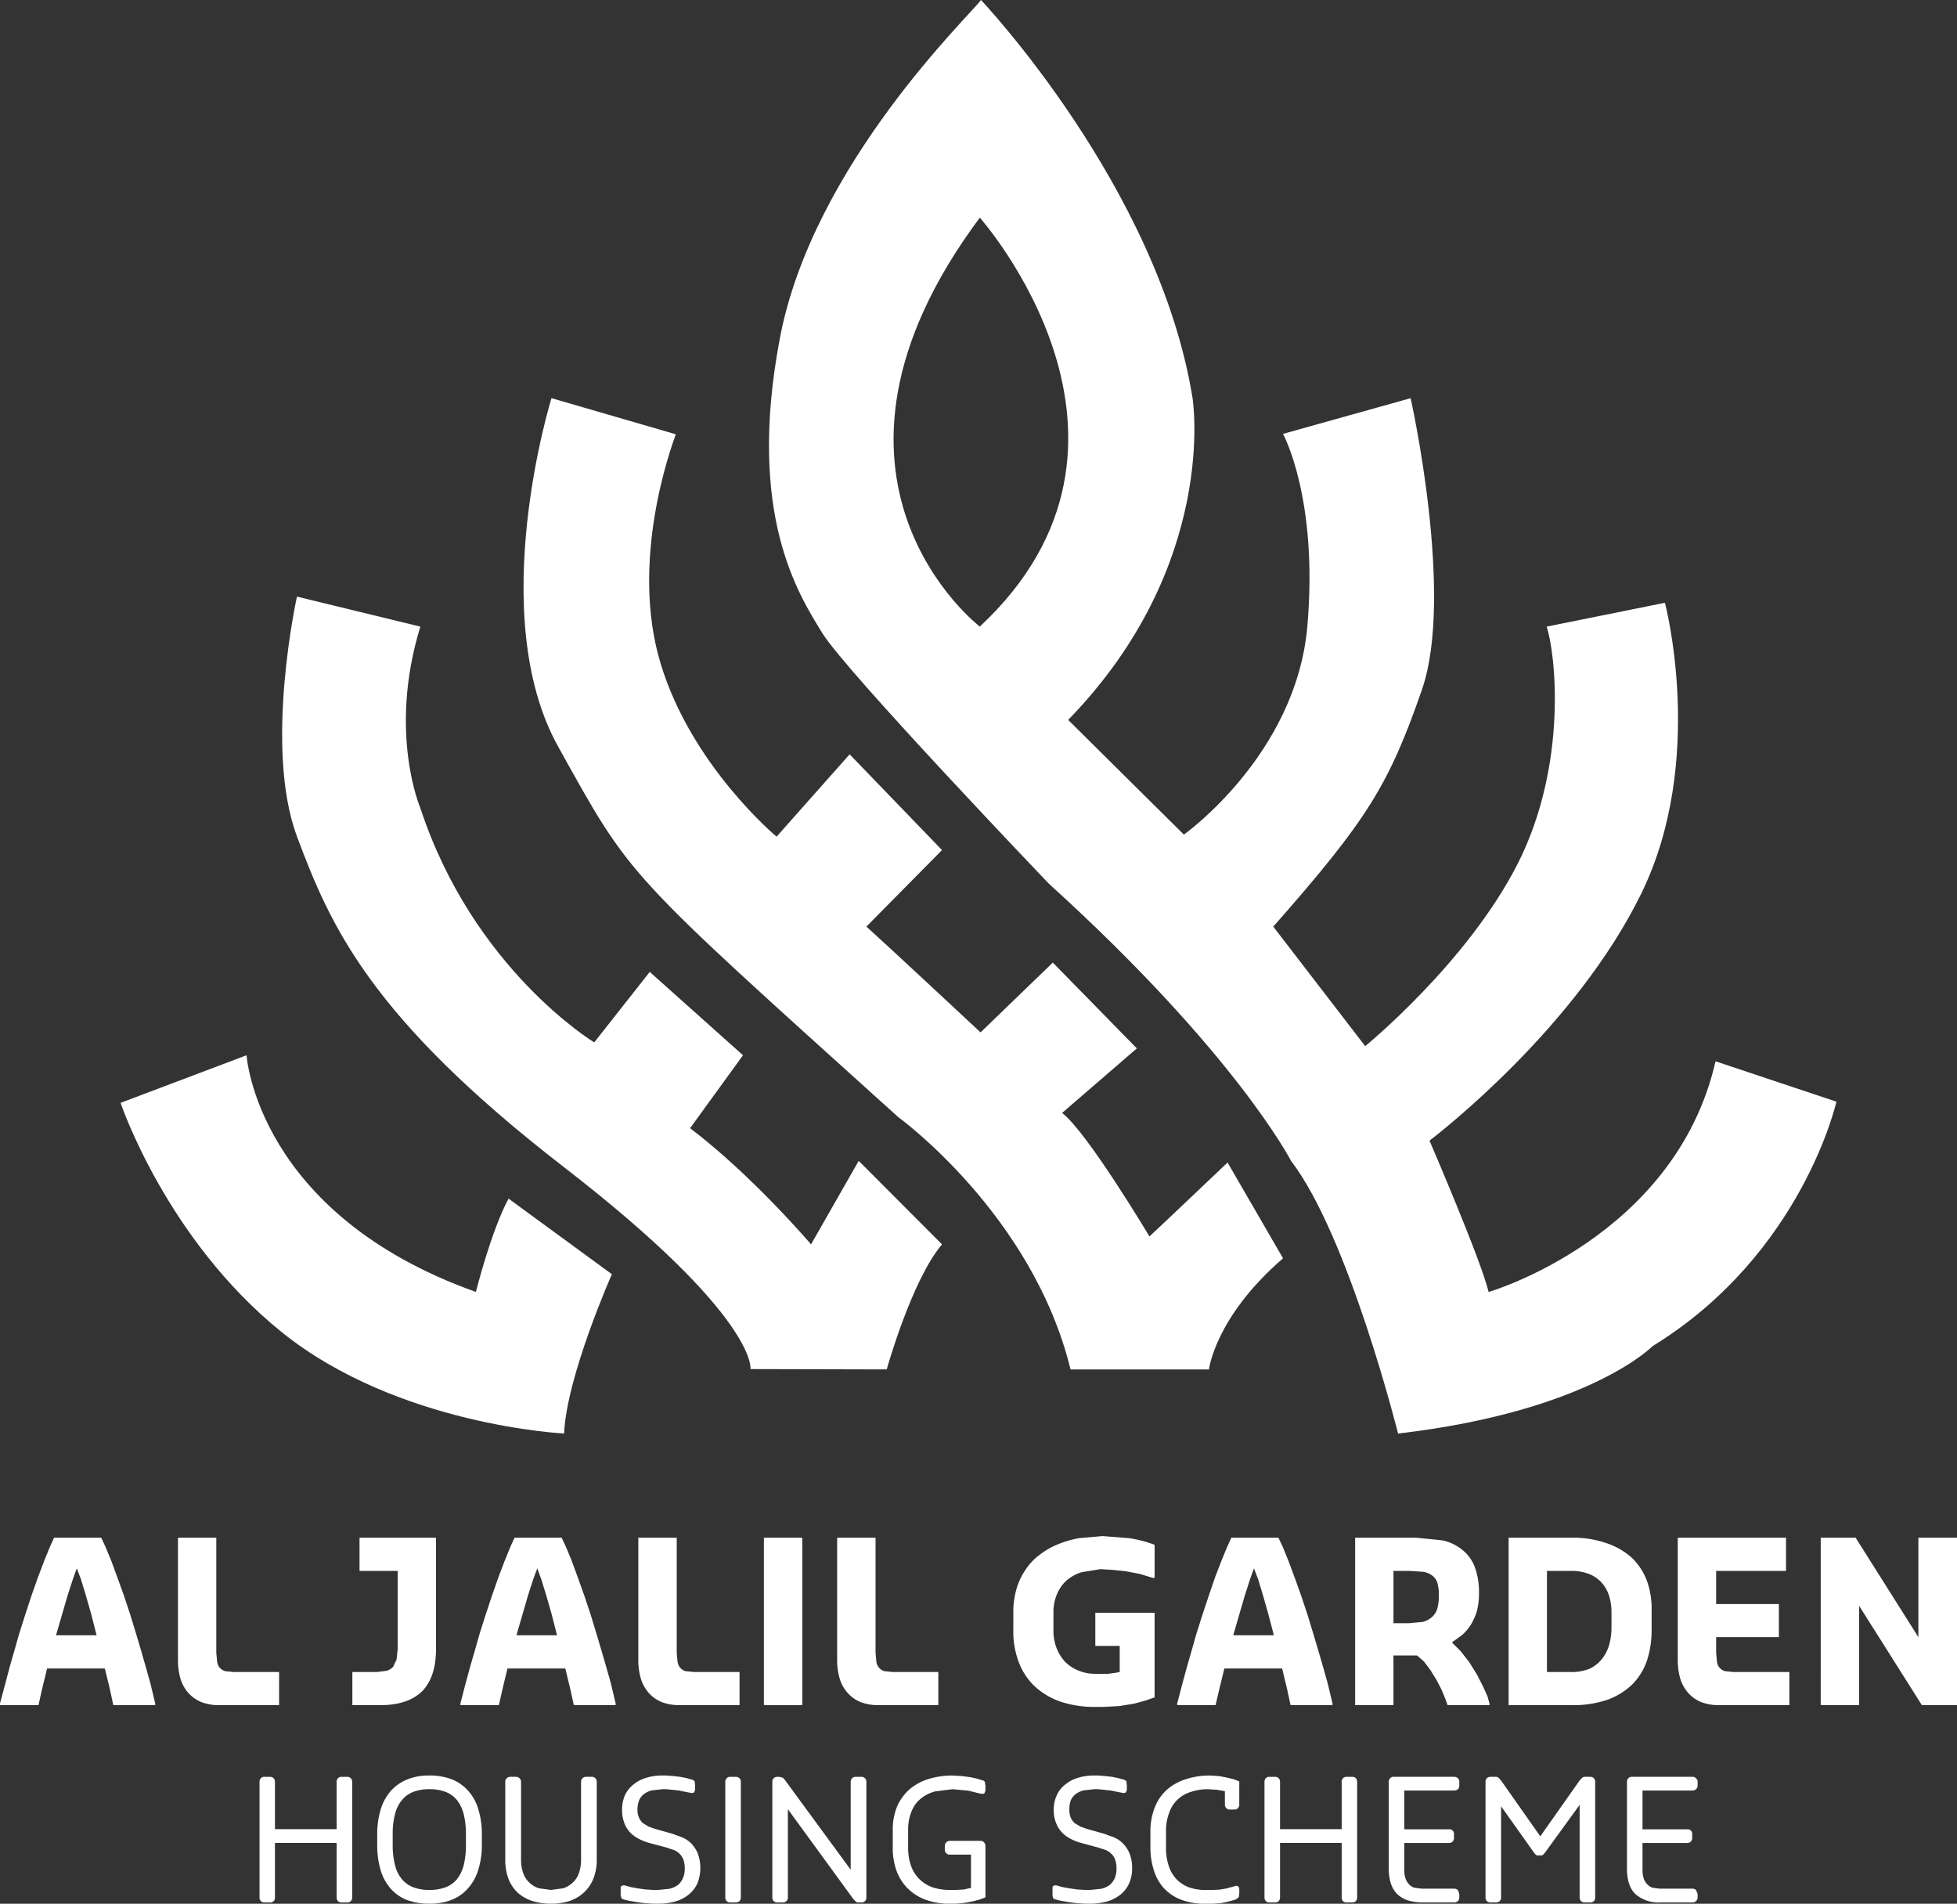 <svg xmlns="http://www.w3.org/2000/svg" width="468.013" height="455.215" viewBox="0 0 468.013 455.215"><rect x="0" y="0" width="468.013" height="455.215" fill="#333333" stroke="none"/><defs><style>.a{fill:#fff;}</style></defs><g transform="translate(-46.661 -18.004)"><path class="a" d="M55.792,109.279s10.884,32.563,38.554,54.848c27.718,22.314,67.507,24.222,67.507,24.222.606-13.733,11.433-38.09,11.433-38.09L148.572,132.18c-4.21,7.842-7.807,22.317-7.807,22.317C88.32,135.815,85.917,97.9,85.917,97.9Z" transform="translate(19.708 172.436)"/><path class="a" d="M71.567,120.511c7.981,21.388,17.469,43.229,63.881,79.111,46.377,35.844,44.587,48.263,44.587,48.263l32.569.079s5.972-21.376,13.23-29.9l-19.926-19.97s-9.039,15.846-11.4,19.97c0,0-13.865-16.335-28.927-27.784l12.656-17.437-22.3-19.929-13.278,16.853s-28.915-17.482-41.58-56.026c0,0-7.8-18.1,0-43.393L71.567,63.174s-7.972,35.958,0,57.337" transform="translate(46.11 97.493)"/><path class="a" d="M94.6,131.5c17.665,31.738,15.463,29.155,81.337,88.583,0,0,32.14,23.249,41.179,60.315h33.106s1.431-12.5,17.712-26.571l-13.265-22.908S238.2,246.588,235.989,248.6c0,0-14.854-24.9-20.883-29.537l17.87-15.432-20.1-20.514L195.6,199.806s-23.486-21.9-27.3-25.3l18.082-18.293-22.093-22.9-17.469,19.692s-20.311-16.878-27.724-41.371c-7.428-24.493,2.394-51.415,3.623-54.848L92.988,48.148S76.921,99.781,94.6,131.5" transform="translate(85.56 65.062)"/><path class="a" d="M155.306,70.048s47.581,53.414,0,97.786c0,0-46.4-35.522,0-97.786M107.438,99.171c-7.871,41.877,4.463,60.859,10.2,70.217,5.758,9.308,54.226,59.968,54.226,59.968,44.574,40.389,57.868,66.225,57.868,66.225,13.83,18.078,25.6,65.211,25.6,65.211,45.768-5.338,60.871-20.908,60.871-20.908,35.813-22,43.958-58.458,43.958-58.458l-28.908-9.642c-9.646,42.161-54.264,55.158-54.264,55.158-1.784-7.561-14.137-36.185-14.137-36.185,2.691-2.085,34.938-27.083,50.61-59.024s5.691-69.595,5.691-69.595l-28.283,5.7c2.11,6.348,5.123,32.844-6.911,56.674-12.1,23.776-36.489,43.639-36.489,43.639l-21.982-28.58c22.585-25.608,27.721-34.06,35.547-56.648,7.861-22.589-2.7-69.708-2.7-69.708l-30.519,8.534s8.493,15.394,5.814,46.09c-2.726,30.737-29.524,49.732-29.524,49.732l-27.67-27.427c36.151-37.146,29.749-76.928,29.749-76.928C198.089,62.8,155.581,18,155.581,18c-2.141,3.234-40.335,39.29-48.143,81.167" transform="translate(125.674 0)"/><path class="a" d="M47.94,169.259l1.068-4.049,1.1-3.812,1.143-4.024,1.412-4.444,1.5-4.58,1.579-4.472,1.5-3.961,1.355-3.3.992-2.2H70.867l1.026,2.2,1.371,3.3,1.45,3.961,1.62,4.472,1.51,4.58,1.361,4.444L80.4,161.4l1.09,3.812,1.143,4.049,1.146,4.785v.417H73.763l-.878-4.052L71.738,165.7H57.921l-1.146,4.709-.913,4.052h-9.2v-.417Zm17.077-27.513-.925,2.593-1.222,3.752-1.336,4.58-1.472,5.072h9.7l-1.295-5.072-1.308-4.58-1.146-3.752-.992-2.593v0Z" transform="translate(0 251.279)"/><path class="a" d="M70.115,174.46a11.841,11.841,0,0,1-4.359-.72,8.449,8.449,0,0,1-3.136-2.2,9.153,9.153,0,0,1-1.873-3.36,15.4,15.4,0,0,1-.61-4.548V134.425H69.3v27.528l.208,2.145a2.962,2.962,0,0,0,.61,1.418,2.9,2.9,0,0,0,1.333.821l2.018.2H84.318v7.921h-14.2v0Z" transform="translate(29.088 251.279)"/><path class="a" d="M73.341,166.541h5.834l2.394-.306a3.626,3.626,0,0,0,1.522-.935l.821-1.734.268-2.435v-18.77H75.056v-7.937H93.34v26.707c0,4.415-1.109,7.735-3.313,10.012-2.29,2.217-5.593,3.319-10.015,3.319h-6.67Z" transform="translate(57.585 251.277)"/><path class="a" d="M82.765,169.259l1.1-4.049,1.109-3.812,1.14-4.024,1.409-4.444,1.522-4.58,1.563-4.472,1.51-3.961,1.349-3.3.989-2.2h11.272l1.033,2.2,1.371,3.3,1.447,3.961,1.6,4.472,1.522,4.58,1.352,4.444,1.2,4.024,1.109,3.812,1.143,4.049,1.14,4.785v.417h-10l-.891-4.052-1.143-4.709H92.774l-1.14,4.709-.913,4.052h-9.2v-.417ZM99.9,141.746l-.957,2.593-1.216,3.752-1.333,4.58-1.469,5.072h9.7l-1.295-5.072-1.314-4.58-1.162-3.752-.951-2.593v0Z" transform="translate(75.247 251.279)"/><path class="a" d="M105.009,174.46a12,12,0,0,1-4.393-.72,8.531,8.531,0,0,1-3.124-2.2,9.292,9.292,0,0,1-1.873-3.36,15.817,15.817,0,0,1-.625-4.548V134.425h9.185v27.528l.2,2.145a2.8,2.8,0,0,0,.629,1.418,2.632,2.632,0,0,0,1.3.821l2.031.2H119.2v7.921H105.009v0Z" transform="translate(104.32 251.279)"/><path class="a" d="M104.5,134.461h9.183V174.5H104.5V134.461Z" transform="translate(124.844 251.242)"/><path class="a" d="M120.071,174.46a11.946,11.946,0,0,1-4.384-.72,8.493,8.493,0,0,1-3.12-2.2,8.788,8.788,0,0,1-1.886-3.36,15.386,15.386,0,0,1-.632-4.548V134.425h9.185v27.528l.2,2.145a2.64,2.64,0,0,0,.641,1.418,2.613,2.613,0,0,0,1.295.821l2.015.2h10.862v7.921H120.071v0Z" transform="translate(136.814 251.279)"/><path class="a" d="M143,175.151a25.921,25.921,0,0,1-8.1-1.184,17.835,17.835,0,0,1-6.143-3.506,15.6,15.6,0,0,1-3.961-5.745,20.67,20.67,0,0,1-1.405-7.909v-4.169a19.818,19.818,0,0,1,.774-5.745,15.75,15.75,0,0,1,2.208-4.64,14.038,14.038,0,0,1,3.379-3.528,18.1,18.1,0,0,1,4.321-2.467,24.446,24.446,0,0,1,5.066-1.466l5.578-.493,6.323.493a29.422,29.422,0,0,1,6.137,1.589V144.3h-.423l-3.124-.954-3.275-.622-3.2-.344-2.928-.177-4.535.742a10.208,10.208,0,0,0-3.582,1.977,9.167,9.167,0,0,0-2.283,3.285,10.858,10.858,0,0,0-.84,4.434v4.169a11.383,11.383,0,0,0,.726,4.207,10.4,10.4,0,0,0,2.018,3.3,9.283,9.283,0,0,0,3.158,2.107,10.2,10.2,0,0,0,4.112.809h2.972l1.03-.12,1.033-.155.8-.152V160.56H143v-7.921h14.175v20.226l-2.021.72-2.928.8-3.452.556-3.708.208H143v0Z" transform="translate(165.603 251.011)"/><path class="a" d="M137.057,169.259l1.1-4.049,1.1-3.812,1.143-4.024,1.406-4.444,1.525-4.58,1.529-4.472,1.525-3.961,1.361-3.3,1-2.2H160l1.049,2.2,1.336,3.3,1.481,3.961,1.6,4.472,1.525,4.58,1.352,4.444,1.2,4.024,1.109,3.812,1.14,4.049,1.143,4.785v.417H162.912l-.878-4.052-1.14-4.709H147.069l-1.146,4.709-.951,4.052H135.8v-.417Zm17.1-27.513-.935,2.593-1.206,3.752-1.345,4.58-1.465,5.072h9.712l-1.33-5.072-1.3-4.58-1.14-3.752-.992-2.593v0Z" transform="translate(192.388 251.279)"/><path class="a" d="M163.882,134.424l6.244.635a11.021,11.021,0,0,1,4.687,2.2,9.4,9.4,0,0,1,3.016,4.049,17.061,17.061,0,0,1,1.058,6.471,16.378,16.378,0,0,1-.524,4.28,14.58,14.58,0,0,1-1.456,3.231,12.366,12.366,0,0,1-2.04,2.394l-2.457,1.775,2.1,2.1,2.025,2.593,1.829,2.925,1.447,2.82,1.1,2.435.493,1.721v.411H171.376l-.524-1.478-.878-2.154-1.21-2.34-1.456-2.359-1.56-2.081-1.674-1.472h-5.638v11.885h-9.166V134.424Zm-1.68,20.441,3.234-.306a5.256,5.256,0,0,0,2.182-1.143,4.448,4.448,0,0,0,1.3-2.034,11.675,11.675,0,0,0,.373-3.177,9.935,9.935,0,0,0-.373-3.026,3.509,3.509,0,0,0-1.3-1.775,4.813,4.813,0,0,0-2.182-.837l-3.234-.208h-3.765v12.507H162.2v0Z" transform="translate(221.47 251.277)"/><path class="a" d="M175.893,134.424a24.176,24.176,0,0,1,8.455,1.323,17.1,17.1,0,0,1,6.02,3.474,15.158,15.158,0,0,1,3.578,5.436,19.752,19.752,0,0,1,1.146,6.876v5.006a23.29,23.29,0,0,1-1.1,7.236,14.874,14.874,0,0,1-3.506,5.7,16.625,16.625,0,0,1-5.922,3.686,25.59,25.59,0,0,1-8.67,1.3h-15V134.424Zm0,32.117a11.359,11.359,0,0,0,4.194-.72,8.109,8.109,0,0,0,2.95-2.189,9.7,9.7,0,0,0,1.844-3.386,15.454,15.454,0,0,0,.613-4.545V152.37a12.766,12.766,0,0,0-.613-4.166,8.415,8.415,0,0,0-1.844-3.146,7.713,7.713,0,0,0-2.95-1.977,11.556,11.556,0,0,0-4.194-.72h-5.83v24.18h5.83v0Z" transform="translate(246.55 251.277)"/><path class="a" d="M183.7,174.46a11.958,11.958,0,0,1-4.378-.72,8.493,8.493,0,0,1-3.12-2.2,9.093,9.093,0,0,1-1.889-3.36,15.717,15.717,0,0,1-.613-4.548V134.425h25.883v7.931H182.873v7.924h15.005V158.2H182.873v3.752l.205,2.145A2.634,2.634,0,0,0,185,166.337l2.047.2h13.338v7.921H183.7v0Z" transform="translate(274.199 251.279)"/><path class="a" d="M184.525,134.458h8.346l15.007,23.776V134.458h9.235v40.036h-8.4L193.7,150.73v23.763h-9.179Z" transform="translate(297.561 251.243)"/><path class="a" d="M88.478,181.348a1.28,1.28,0,0,1-.325.884,1.227,1.227,0,0,1-.938.328H85.964a1.246,1.246,0,0,1-.916-.328,1.342,1.342,0,0,1-.3-.884V168.336H70v13.012a1.1,1.1,0,0,1-1.251,1.213H67.513a1.133,1.133,0,0,1-.9-.328,1.25,1.25,0,0,1-.3-.884V153.776a1.22,1.22,0,0,1,.3-.9,1.062,1.062,0,0,1,.9-.347h1.235a1.24,1.24,0,0,1,.951.347,1.3,1.3,0,0,1,.3.9v11.263h14.75V153.776a1.3,1.3,0,0,1,.3-.9,1.162,1.162,0,0,1,.916-.347h1.251a1.147,1.147,0,0,1,.938.347,1.244,1.244,0,0,1,.325.9Z" transform="translate(42.416 290.352)"/><path class="a" d="M82.323,182.188a10.044,10.044,0,0,1-3.9-2.738,11.739,11.739,0,0,1-2.391-4.422,20.411,20.411,0,0,1-.805-6.014v-2.482a19.981,19.981,0,0,1,.805-5.9,12,12,0,0,1,2.391-4.46,10.656,10.656,0,0,1,3.9-2.764,13.507,13.507,0,0,1,5.357-.982,14.809,14.809,0,0,1,5.407.925,10.329,10.329,0,0,1,3.907,2.745,11.462,11.462,0,0,1,2.416,4.415,20.293,20.293,0,0,1,.837,6.02v2.482a19.707,19.707,0,0,1-.837,5.9,11.665,11.665,0,0,1-2.416,4.419,10.062,10.062,0,0,1-3.907,2.8,14.1,14.1,0,0,1-5.407.948,15.038,15.038,0,0,1-5.357-.894m5.357-2.4a10.958,10.958,0,0,0,3.844-.61,6.614,6.614,0,0,0,2.745-1.917,9.1,9.1,0,0,0,1.636-3.37,19.8,19.8,0,0,0,.534-4.873v-2.482a19.493,19.493,0,0,0-.534-4.877,9.177,9.177,0,0,0-1.636-3.386,6.561,6.561,0,0,0-2.745-1.946,10.8,10.8,0,0,0-3.844-.622,10.441,10.441,0,0,0-3.771.622,6.522,6.522,0,0,0-2.745,1.946,8.223,8.223,0,0,0-1.677,3.386,18.178,18.178,0,0,0-.556,4.877v2.482a18.458,18.458,0,0,0,.556,4.873,8.157,8.157,0,0,0,1.677,3.37,6.574,6.574,0,0,0,2.745,1.917,10.588,10.588,0,0,0,3.771.61v0Z" transform="translate(61.647 290.134)"/><path class="a" d="M106.8,172.235a12.18,12.18,0,0,1-.78,4.573,9.033,9.033,0,0,1-2.233,3.323,9.481,9.481,0,0,1-3.439,2.072,14.073,14.073,0,0,1-4.494.663,14.428,14.428,0,0,1-4.611-.7,9.553,9.553,0,0,1-3.449-2.031,9,9,0,0,1-2.145-3.323,12.87,12.87,0,0,1-.73-4.573V153.775a1.1,1.1,0,0,1,.347-.9,1.185,1.185,0,0,1,.888-.347H87.4a1.274,1.274,0,0,1,.951.347,1.194,1.194,0,0,1,.347.9v18.461a9.584,9.584,0,0,0,.55,3.417A5.76,5.76,0,0,0,90.77,177.9a5.5,5.5,0,0,0,2.268,1.292l2.814.379,2.852-.379a5.734,5.734,0,0,0,2.265-1.292,5.571,5.571,0,0,0,1.529-2.242,9.655,9.655,0,0,0,.55-3.417V153.775a1.194,1.194,0,0,1,.347-.9,1.146,1.146,0,0,1,.913-.347H105.6a1.156,1.156,0,0,1,1.2,1.248Z" transform="translate(82.573 290.35)"/><path class="a" d="M94.865,178.774l1.175.325,1.633.306,1.946.272,1.829.107h1.241l2.568-.259a5.932,5.932,0,0,0,2.015-.859,4.315,4.315,0,0,0,1.241-1.6,5.579,5.579,0,0,0,.477-2.426,6.277,6.277,0,0,0-.3-2.034,3.982,3.982,0,0,0-.881-1.406,4.387,4.387,0,0,0-1.405-.954l-1.829-.606-4.036-1.08a12.212,12.212,0,0,1-2.242-.84,8.486,8.486,0,0,1-2.145-1.447,6.948,6.948,0,0,1-1.554-2.306,9.324,9.324,0,0,1,.035-6.724,7.268,7.268,0,0,1,1.946-2.552,8.773,8.773,0,0,1,3.067-1.671,12.576,12.576,0,0,1,4.017-.591h.913l1.674.13,1.636.186,1.522.3,1.263.36a.99.99,0,0,1,.685.458l.111.9v1.064l-.227.625-.493.193-.227-.041-.287-.057-2.653-.534-3-.313h-.913l-2.539.281a5.049,5.049,0,0,0-1.867.869,3.576,3.576,0,0,0-1.178,1.491,5.928,5.928,0,0,0-.4,2.211,4.6,4.6,0,0,0,.36,1.958,4.127,4.127,0,0,0,.938,1.3l1.412.853,1.709.591,3.885,1.086,2.34.859a7.031,7.031,0,0,1,2.2,1.459,7.719,7.719,0,0,1,1.554,2.362,10.052,10.052,0,0,1-.035,7.125,7.411,7.411,0,0,1-2,2.666,9.019,9.019,0,0,1-3.13,1.677,14.553,14.553,0,0,1-4.22.587h-1.241l-2.009-.117-2.069-.284-1.753-.306-1.219-.3c-.338-.079-.55-.227-.61-.477a2.614,2.614,0,0,1-.133-.938v-1.178a.924.924,0,0,1,.193-.638.853.853,0,0,1,.477-.136h.268l.272.069v0Z" transform="translate(101.43 290.134)"/><path class="a" d="M105.3,181.348a1.3,1.3,0,0,1-.3.884,1.392,1.392,0,0,1-.957.328h-1.254a1.144,1.144,0,0,1-.881-.328,1.2,1.2,0,0,1-.325-.884V153.776a1.17,1.17,0,0,1,.325-.9,1.07,1.07,0,0,1,.881-.347h1.254a1.292,1.292,0,0,1,.957.347,1.262,1.262,0,0,1,.3.9Z" transform="translate(118.529 290.352)"/><path class="a" d="M127.63,181.348a1.123,1.123,0,0,1-1.235,1.213h-.486a1.1,1.1,0,0,1-.805-.208l-.575-.575L108.91,160.339l-.051-.152v21.161a1.19,1.19,0,0,1-.332.884,1.233,1.233,0,0,1-.913.328h-1.254a1.238,1.238,0,0,1-.913-.328,1.314,1.314,0,0,1-.306-.884V153.776a1.278,1.278,0,0,1,.306-.9,1.155,1.155,0,0,1,.913-.347h.493l.837.227.5.587,15.691,21.395V153.776a1.188,1.188,0,0,1,.338-.9,1.2,1.2,0,0,1,.957-.347h1.219a1.124,1.124,0,0,1,.916.347,1.167,1.167,0,0,1,.319.9Z" transform="translate(126.223 290.352)"/><path class="a" d="M135.314,168.052a1.034,1.034,0,0,1,.764.344,1.353,1.353,0,0,1,.347.919v12.251l-1.219.467-1.829.493-2.132.382-1.98.171H127.97a16.33,16.33,0,0,1-5.941-.982,11.818,11.818,0,0,1-4.314-2.8,11.614,11.614,0,0,1-2.618-4.27,16.07,16.07,0,0,1-.837-5.395v-4.065a14.487,14.487,0,0,1,1.042-5.755,11.836,11.836,0,0,1,3.01-4.112,12.833,12.833,0,0,1,4.57-2.457,19.576,19.576,0,0,1,5.707-.812l2.233.13,1.942.259,1.617.347,1.292.395a.769.769,0,0,1,.632.467l.12.929v1.03l-.2.619a.687.687,0,0,1-.49.215l-.272-.057-.306-.016-2.776-.689-3.8-.36-4.125.518a9.064,9.064,0,0,0-3.414,1.671,7.488,7.488,0,0,0-2.265,3.06,11.392,11.392,0,0,0-.84,4.618v4.065a12.9,12.9,0,0,0,.685,4.368,8.372,8.372,0,0,0,1.98,3.174,8.527,8.527,0,0,0,3.124,1.974,13.067,13.067,0,0,0,4.235.638h1.295l1.98-.1,1.731-.385V171.35H127.97a1.168,1.168,0,0,1-.9-.322,1.183,1.183,0,0,1-.363-.9v-.815a1.283,1.283,0,0,1,.363-.919,1.254,1.254,0,0,1,.9-.344h7.343v0Z" transform="translate(145.903 290.136)"/><path class="a" d="M127.535,178.774l1.175.325,1.677.306,1.886.272,1.851.107h1.26l2.577-.259a5.621,5.621,0,0,0,1.99-.859,4.515,4.515,0,0,0,1.254-1.6,5.873,5.873,0,0,0,.458-2.426,6.023,6.023,0,0,0-.306-2.034,3.6,3.6,0,0,0-.872-1.406,4.324,4.324,0,0,0-1.4-.954l-1.845-.606-4-1.08a11.028,11.028,0,0,1-2.239-.84,7.438,7.438,0,0,1-2.132-1.447,6.329,6.329,0,0,1-1.582-2.306,8.12,8.12,0,0,1-.629-3.408,7.873,7.873,0,0,1,.682-3.316,6.578,6.578,0,0,1,1.939-2.552,8.361,8.361,0,0,1,3.048-1.671,12.613,12.613,0,0,1,4-.591h.913l1.7.13,1.639.186,1.507.3,1.267.36a.947.947,0,0,1,.676.458l.107.9v1.064l-.186.625-.531.193-.231-.041-.259-.057-2.666-.534-3.019-.313h-.913l-2.514.281a5.268,5.268,0,0,0-1.892.869,3.956,3.956,0,0,0-1.188,1.491,6.309,6.309,0,0,0-.347,2.211,5.391,5.391,0,0,0,.316,1.958,4.522,4.522,0,0,0,.944,1.3l1.418.853,1.706.591,3.885,1.086,2.353.859a6.73,6.73,0,0,1,2.176,1.459,7.528,7.528,0,0,1,1.57,2.362,9.074,9.074,0,0,1,.638,3.61,8.639,8.639,0,0,1-.682,3.515,7.3,7.3,0,0,1-1.98,2.666,9.327,9.327,0,0,1-3.127,1.677,14.7,14.7,0,0,1-4.22.587h-1.26l-1.987-.117-2.088-.284-1.75-.306-1.219-.3c-.338-.079-.559-.227-.619-.477a3.112,3.112,0,0,1-.107-.938v-1.178a.97.97,0,0,1,.167-.638A.875.875,0,0,1,127,178.7h.281l.249.069v0Z" transform="translate(172.007 290.134)"/><path class="a" d="M153.807,178.911l.531-.136.527.215.158.562v1.036l-.117.929-.666.518-.815.262-1.295.344-1.6.322-1.715.12H146.89a15.6,15.6,0,0,1-5.843-.985,10.831,10.831,0,0,1-4.119-2.8,11.181,11.181,0,0,1-2.35-4.264,17.426,17.426,0,0,1-.809-5.4v-3.743a15.505,15.505,0,0,1,1.027-5.792,11.2,11.2,0,0,1,2.858-4.226,12.474,12.474,0,0,1,4.542-2.549,18.2,18.2,0,0,1,5.944-.891l2.119.139,1.9.37,1.677.417,1.181.477v5.486a1.26,1.26,0,0,1-.332.932,1.206,1.206,0,0,1-.884.309h-.992a1.2,1.2,0,0,1-.881-.309,1.269,1.269,0,0,1-.347-.932v-3.146l-1.892-.338-2.179-.129a12.207,12.207,0,0,0-3.948.606,7.8,7.8,0,0,0-3.168,1.747,7.632,7.632,0,0,0-2.1,3.174,12.015,12.015,0,0,0-.8,4.655v3.743a13.306,13.306,0,0,0,.647,4.365,8.123,8.123,0,0,0,1.829,3.18,7.926,7.926,0,0,0,2.969,1.968,11.063,11.063,0,0,0,3.942.638h1.923l1.478-.073,1.418-.227,1.175-.3.922-.265v0Z" transform="translate(188.013 290.136)"/><path class="a" d="M164.571,181.348a1.314,1.314,0,0,1-.306.884,1.217,1.217,0,0,1-.922.328h-1.251a1.188,1.188,0,0,1-.916-.328,1.239,1.239,0,0,1-.306-.884V168.336H146.127v13.012a1.328,1.328,0,0,1-.3.884,1.37,1.37,0,0,1-.951.328h-1.251a1.211,1.211,0,0,1-.916-.328,1.343,1.343,0,0,1-.3-.884V153.776a1.3,1.3,0,0,1,.3-.9,1.132,1.132,0,0,1,.916-.347h1.251a1.273,1.273,0,0,1,.951.347,1.291,1.291,0,0,1,.3.9v11.263H160.87V153.776a1.21,1.21,0,0,1,.306-.9,1.111,1.111,0,0,1,.916-.347h1.251a1.137,1.137,0,0,1,.922.347,1.277,1.277,0,0,1,.306.9Z" transform="translate(206.653 290.352)"/><path class="a" d="M159.908,182.563c-2.656,0-4.678-.666-6.02-1.958-1.368-1.3-2.072-3.37-2.072-6.184V153.775a1.217,1.217,0,0,1,.322-.9,1.076,1.076,0,0,1,.881-.347h14.4a1.3,1.3,0,0,1,.947.347,1.159,1.159,0,0,1,.325.9v.777a1.255,1.255,0,0,1-.325.932,1.411,1.411,0,0,1-.947.322H155.533v9.273h10.622a1.1,1.1,0,0,1,1.26,1.238v.749a1.368,1.368,0,0,1-.3.929,1.212,1.212,0,0,1-.957.347H155.533v6.43a6.159,6.159,0,0,0,.281,2.037,4.169,4.169,0,0,0,.818,1.39,3.277,3.277,0,0,0,1.26.84l1.712.227h7.811a1.306,1.306,0,0,1,.947.36l.325.9v.828a1.2,1.2,0,0,1-.325.884,1.4,1.4,0,0,1-.947.325h-7.507v0Z" transform="translate(226.963 290.35)"/><path class="a" d="M171.7,171.332a.785.785,0,0,1-.6-.24l-.42-.512-7.814-11.013v21.786a1.267,1.267,0,0,1-.319.884,1.371,1.371,0,0,1-.932.325h-1.254a1.283,1.283,0,0,1-.913-.325,1.335,1.335,0,0,1-.306-.884V153.775a1.292,1.292,0,0,1,.306-.9,1.2,1.2,0,0,1,.913-.347h1.1a1.028,1.028,0,0,1,.837.275l.515.543,9.428,13.407,9.447-13.407.534-.543a.949.949,0,0,1,.805-.275h1.14a1.2,1.2,0,0,1,.906.347,1.306,1.306,0,0,1,.3.9v27.579a1.351,1.351,0,0,1-.3.884,1.289,1.289,0,0,1-.906.325h-1.3a1.153,1.153,0,0,1-.878-.325,1.2,1.2,0,0,1-.338-.884V159.232l-8.231,11.348-.445.512a.754.754,0,0,1-.578.24H171.7v0Z" transform="translate(242.777 290.35)"/><path class="a" d="M177.96,182.563a8.5,8.5,0,0,1-6.048-1.958c-1.374-1.3-2.059-3.37-2.059-6.184V153.775a1.228,1.228,0,0,1,.319-.9,1.135,1.135,0,0,1,.9-.347h14.39a1.189,1.189,0,0,1,.919.347,1.078,1.078,0,0,1,.376.9v.777a1.163,1.163,0,0,1-.376.932,1.287,1.287,0,0,1-.919.322H173.573v9.273H184.2a1.1,1.1,0,0,1,1.254,1.238v.749a1.4,1.4,0,0,1-.3.929,1.22,1.22,0,0,1-.951.347H173.573v6.43a6.707,6.707,0,0,0,.275,2.037,4.391,4.391,0,0,0,.818,1.39,3.37,3.37,0,0,0,1.279.84l1.69.227h7.823a1.2,1.2,0,0,1,.919.36l.376.9v.828a1.112,1.112,0,0,1-.376.884,1.275,1.275,0,0,1-.919.325h-7.5v0Z" transform="translate(265.891 290.35)"/></g></svg>